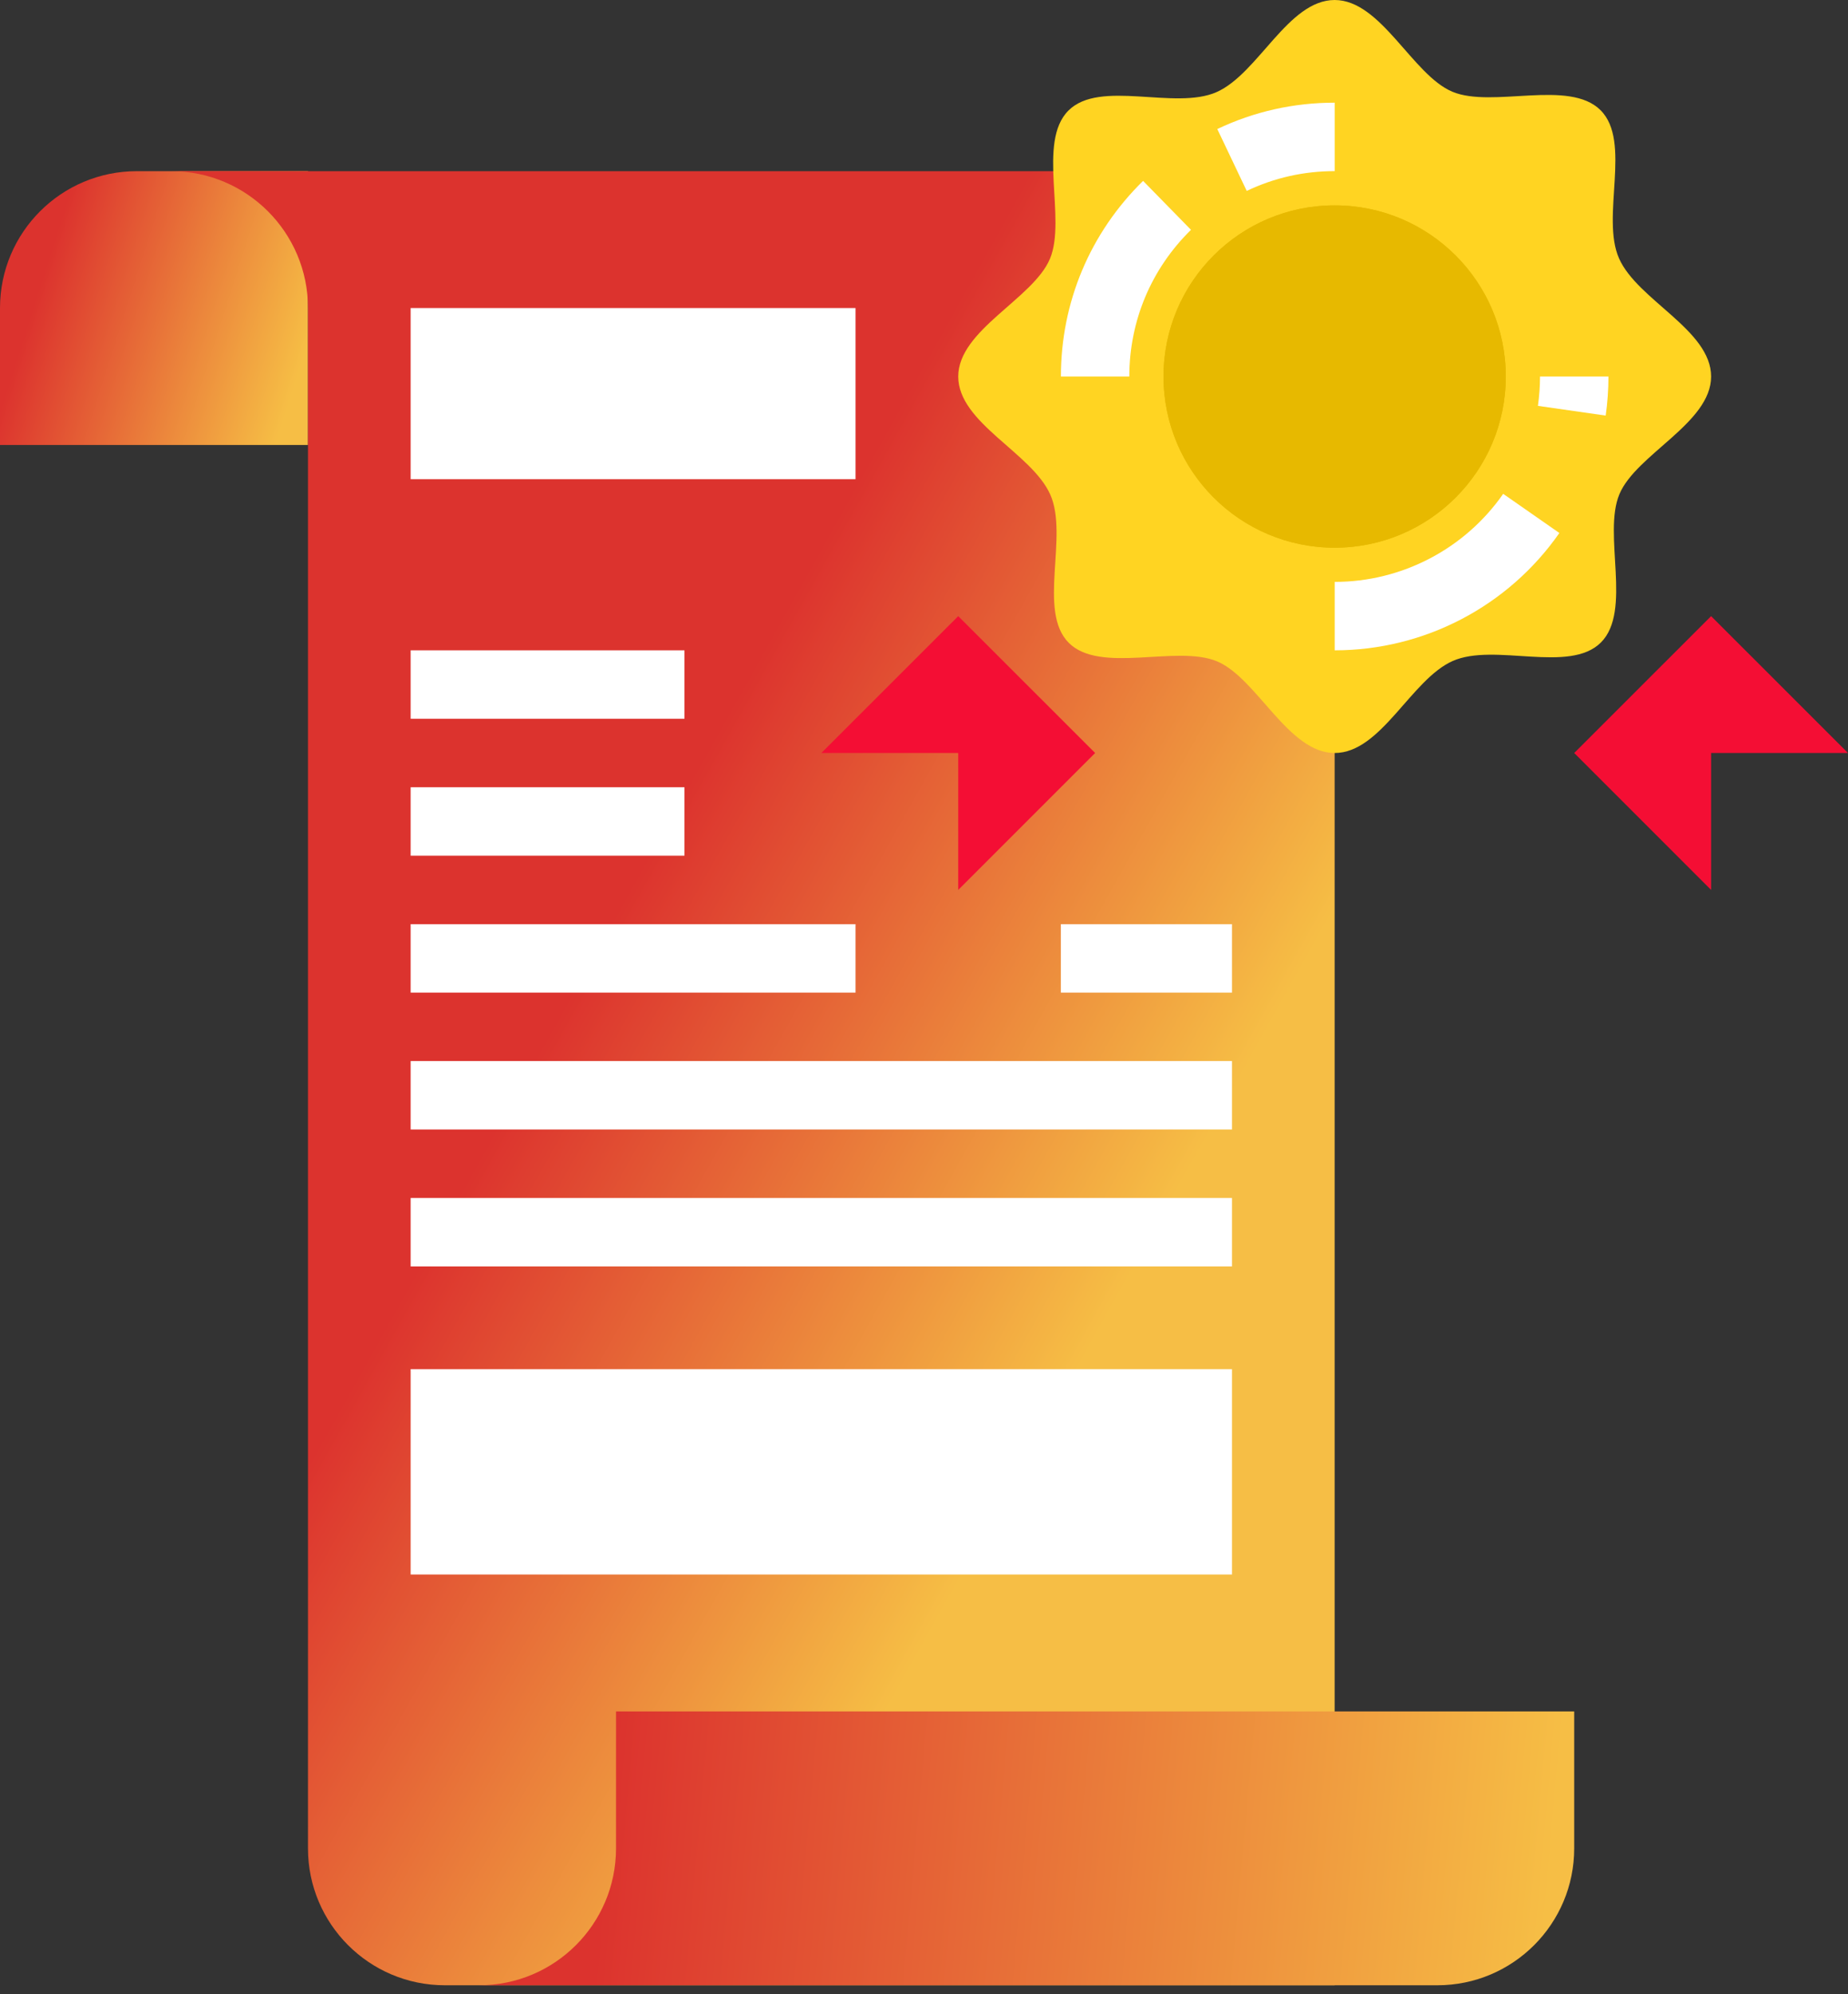<?xml version="1.0" encoding="UTF-8"?>
<svg width="38px" height="41px" viewBox="0 0 38 41" version="1.1" xmlns="http://www.w3.org/2000/svg" xmlns:xlink="http://www.w3.org/1999/xlink">
    <rect x="0" y="0" width="38" height="41" fill="#333333" stroke="none"/>
    <!-- Generator: Sketch 64 (93537) - https://sketch.com -->
    <title>education</title>
    <desc>Created with Sketch.</desc>
    <defs>
        <linearGradient x1="97.765%" y1="70.563%" x2="11.758%" y2="46.25%" id="linearGradient-1">
            <stop stop-color="#F6BE45" offset="0%"></stop>
            <stop stop-color="#DC332E" offset="100%"></stop>
        </linearGradient>
        <linearGradient x1="69.657%" y1="76.024%" x2="34.262%" y2="45.254%" id="linearGradient-2">
            <stop stop-color="#F6BE45" offset="0%"></stop>
            <stop stop-color="#DC332E" offset="100%"></stop>
        </linearGradient>
        <linearGradient x1="97.765%" y1="51.627%" x2="11.758%" y2="49.703%" id="linearGradient-3">
            <stop stop-color="#F6BE45" offset="0%"></stop>
            <stop stop-color="#DC332E" offset="100%"></stop>
        </linearGradient>
    </defs>
    <g id="Page-1" stroke="none" stroke-width="1" fill="none" fill-rule="evenodd">
        <g id="Artboard" transform="translate(-2004, -1457)">
            <g id="education" transform="translate(2004, 1457)">
                <path d="M4.222,9.148 L0,9.148 L0,6.333 C0,4.779 1.26,3.519 2.815,3.519 L6.333,3.519 L6.333,9.148 L4.222,9.148 Z" id="Path" fill="url(#linearGradient-1)"></path>
                <path d="M3.519,3.519 C5.073,3.519 6.333,4.779 6.333,6.333 L6.333,38 C6.333,39.555 7.594,40.815 9.148,40.815 L27.444,40.815 L27.444,3.519 L3.519,3.519 Z" id="Path" fill="url(#linearGradient-2)"></path>
                <path d="M35.185,7.741 C35.185,8.698 33.644,9.338 33.299,10.161 C32.954,10.985 33.567,12.561 32.919,13.209 C32.272,13.856 30.731,13.209 29.872,13.589 C29.014,13.969 28.401,15.481 27.444,15.481 C26.487,15.481 25.847,13.94 25.024,13.596 C24.2,13.251 22.624,13.863 21.977,13.216 C21.329,12.568 21.977,11.027 21.597,10.169 C21.217,9.31 19.704,8.698 19.704,7.741 C19.704,6.784 21.245,6.143 21.59,5.32 C21.934,4.497 21.322,2.92 21.97,2.273 C22.617,1.626 24.158,2.273 25.017,1.893 C25.875,1.513 26.487,0 27.444,0 C28.401,0 29.042,1.541 29.865,1.886 C30.689,2.231 32.265,1.619 32.912,2.266 C33.56,2.913 32.912,4.454 33.292,5.313 C33.672,6.171 35.185,6.784 35.185,7.741 Z" id="Path" fill="#FFD422" fill-rule="nonzero"></path>
                <path d="M29.556,40.815 C31.11,40.815 32.37,39.555 32.37,38 L32.37,35.185 L12.667,35.185 L12.667,38 C12.667,39.555 11.406,40.815 9.852,40.815 L29.556,40.815 Z" id="Path" fill="url(#linearGradient-3)"></path>
                <polygon id="Path" fill="#F40E34" fill-rule="nonzero" points="19.704 12.667 16.889 15.481 19.704 15.481 19.704 18.296 22.519 15.481"></polygon>
                <circle id="Oval" fill="#E7B900" fill-rule="nonzero" cx="27.444" cy="7.741" r="3.519"></circle>
                <circle id="Oval-Copy" fill="#E7B900" fill-rule="nonzero" cx="27.444" cy="7.741" r="3.519"></circle>
                <g id="Group" transform="translate(21.815, 2.111)" fill="#FFFFFF" fill-rule="nonzero">
                    <path d="M3.821,1.814 L3.216,0.542 C3.973,0.182 4.786,0 5.63,0 L5.63,1.407 C4.996,1.407 4.387,1.544 3.821,1.814 Z" id="Path"></path>
                    <path d="M1.407,5.63 L0,5.63 C0,4.104 0.6,2.676 1.69,1.608 L2.675,2.614 C1.858,3.415 1.407,4.486 1.407,5.63 Z" id="Path"></path>
                    <path d="M5.63,11.259 L5.63,9.852 C7.01,9.852 8.305,9.175 9.095,8.042 L10.25,8.847 C9.196,10.358 7.469,11.259 5.63,11.259 Z" id="Path"></path>
                    <path d="M11.202,6.433 L9.809,6.233 C9.837,6.034 9.852,5.831 9.852,5.63 L11.259,5.63 C11.259,5.898 11.24,6.168 11.202,6.433 Z" id="Path"></path>
                </g>
                <polygon id="Path" fill="#F40E34" fill-rule="nonzero" points="35.185 12.667 38 15.481 35.185 15.481 35.185 18.296 32.37 15.481"></polygon>
                <g id="Group" transform="translate(8.444, 6.333)" fill="#FFFFFF" fill-rule="nonzero">
                    <rect id="Rectangle" x="0" y="21.815" width="16.889" height="4.222"></rect>
                    <rect id="Rectangle" x="0" y="0" width="9.148" height="3.519"></rect>
                    <rect id="Rectangle" x="0" y="18.296" width="16.889" height="1.407"></rect>
                    <rect id="Rectangle" x="0" y="15.481" width="16.889" height="1.407"></rect>
                    <rect id="Rectangle" x="0" y="12.667" width="9.148" height="1.407"></rect>
                    <rect id="Rectangle" x="13.37" y="12.667" width="3.519" height="1.407"></rect>
                    <rect id="Rectangle" x="0" y="9.852" width="5.63" height="1.407"></rect>
                    <rect id="Rectangle" x="0" y="7.037" width="5.63" height="1.407"></rect>
                </g>
            </g>
        </g>
    </g>
</svg>